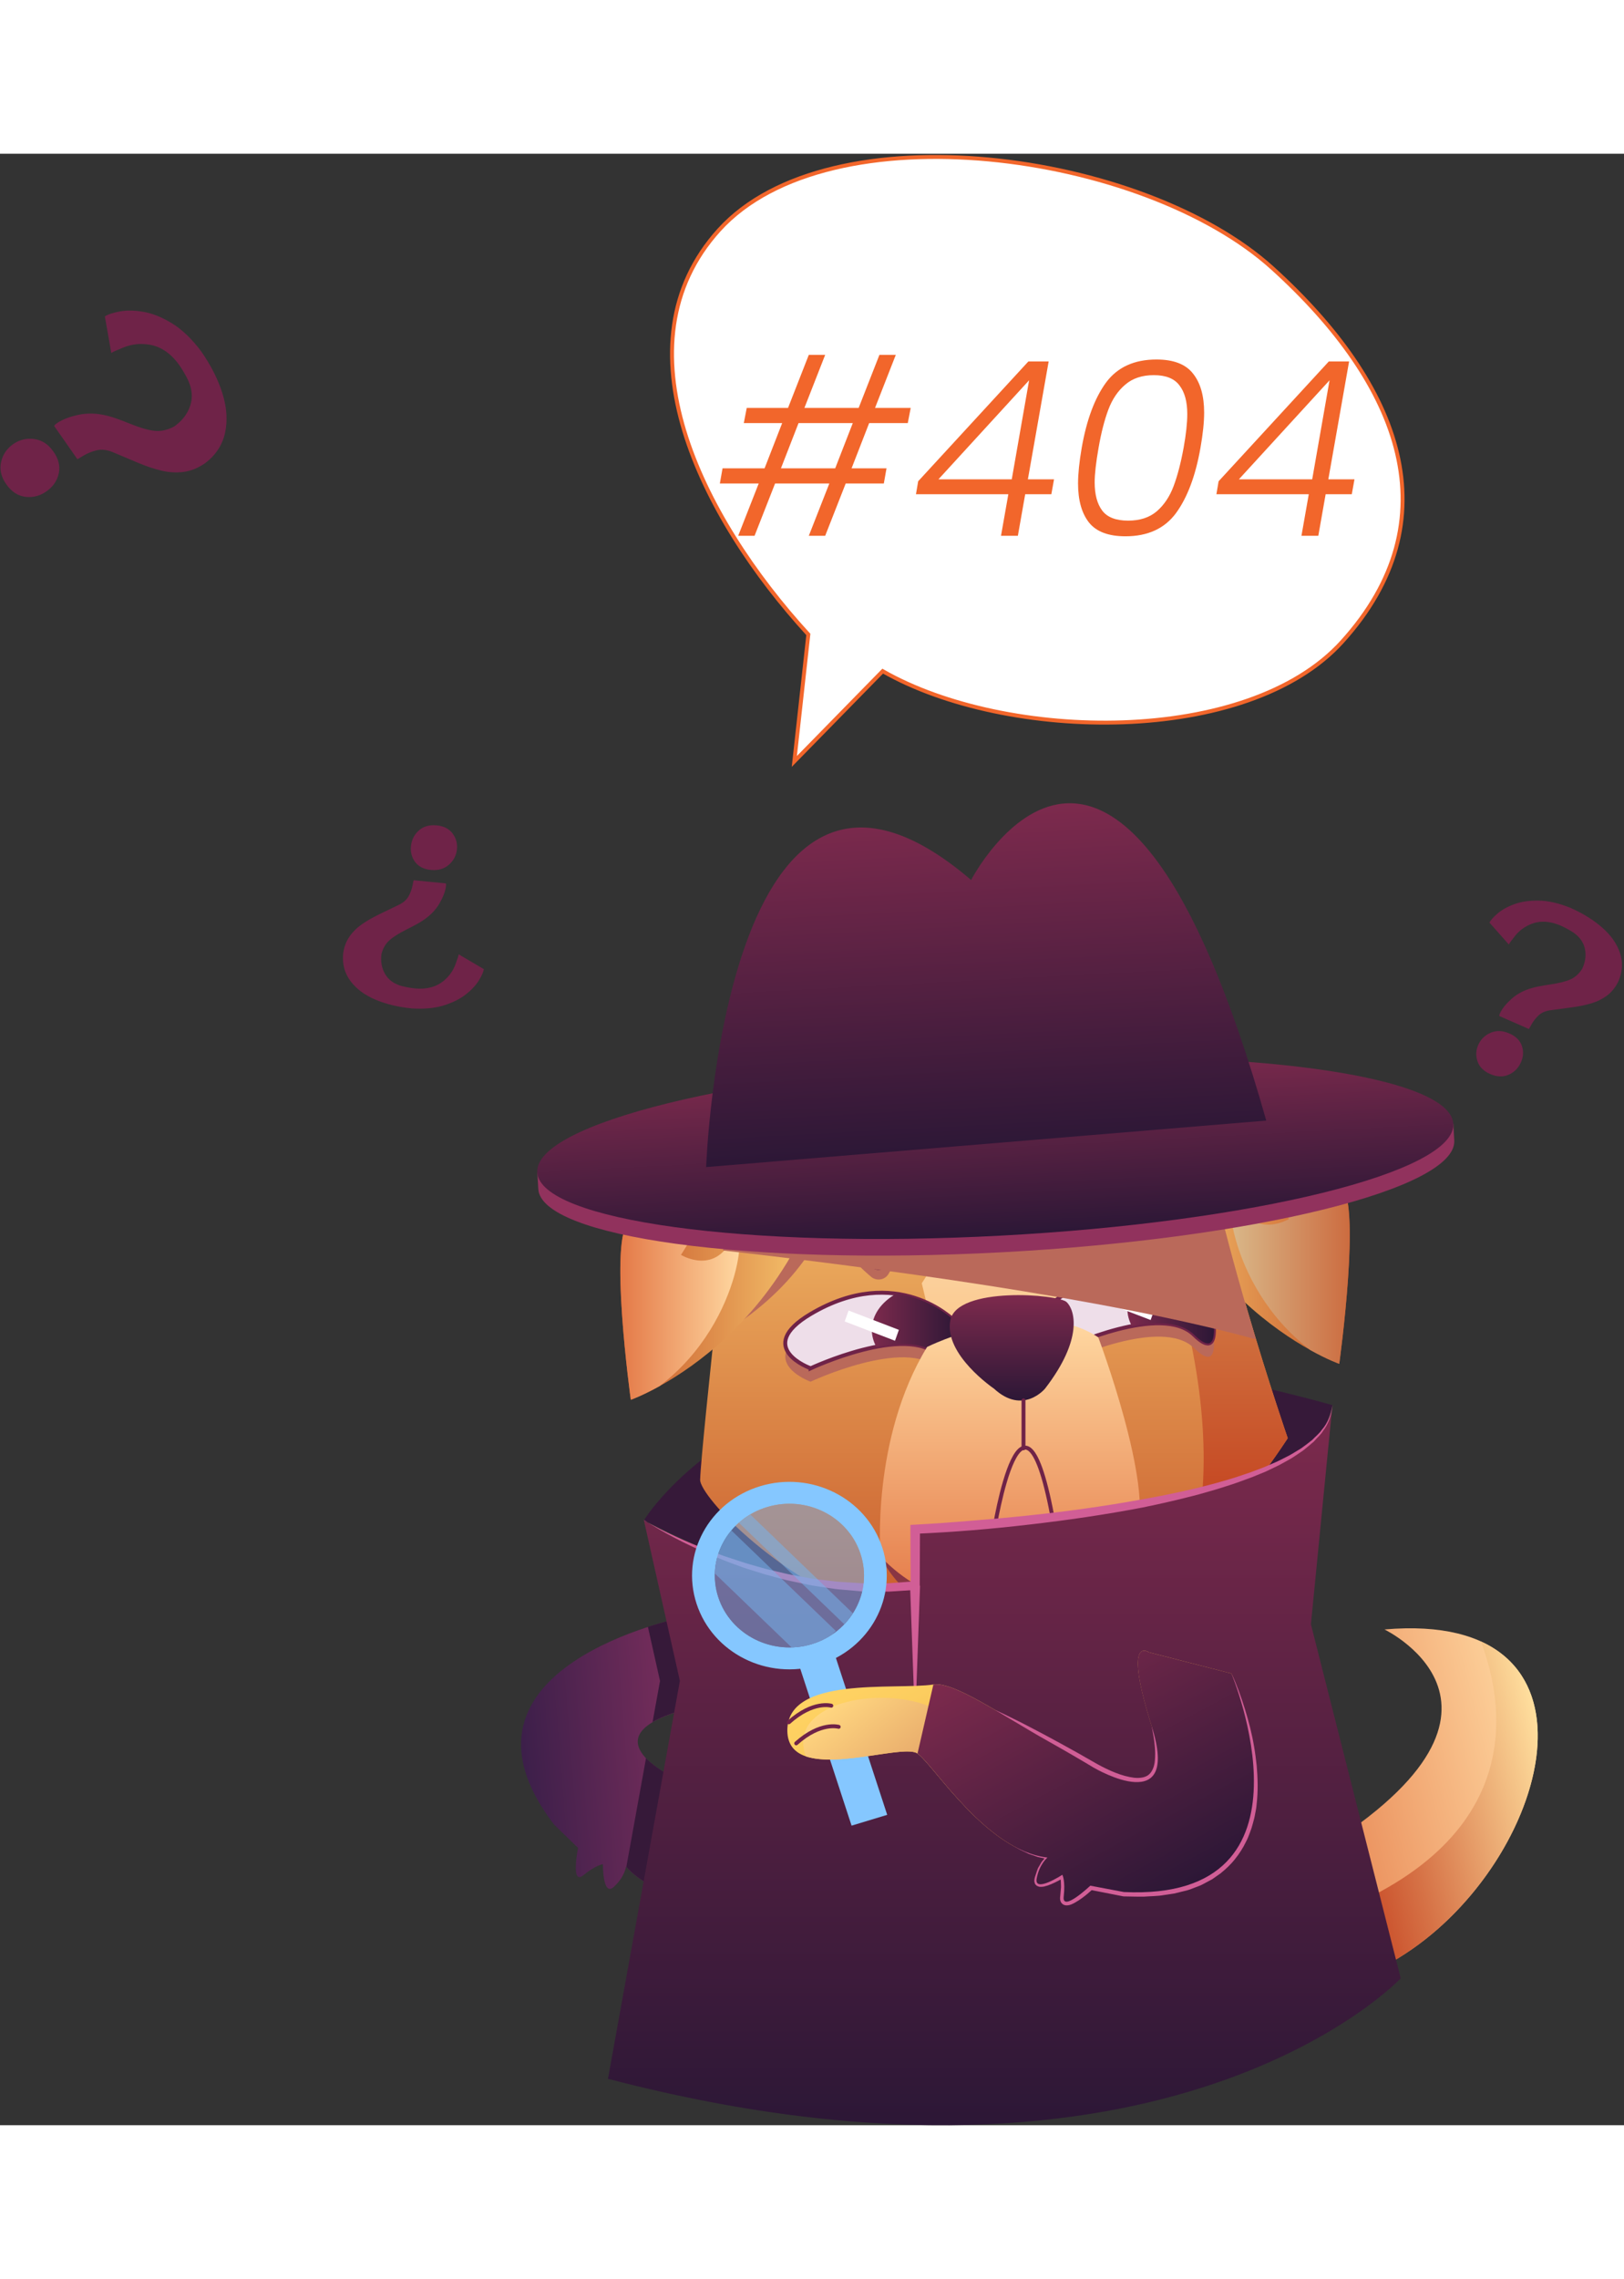 <svg width="338" height="474" viewBox="0 0 638 774" fill="none" xmlns="http://www.w3.org/2000/svg">
            <rect x="0" y="0" width="638" height="774" fill="#333333" stroke="none"/>
            <path d="M282.48 29.95C241.792 74.882 275.012 142.274 317.56 188.73L312.055 238.584L346.769 203.135C395.539 230.999 490.101 232.646 527.234 191.64C570.533 143.825 550.708 90.932 499.917 44.938C449.126 -1.056 325.807 -17.895 282.48 29.95Z" fill="white" stroke="#F2662B" stroke-width="1.54" stroke-miterlimit="10"/>
            <path d="M20.98 116.9C23.061 119.856 23.726 122.777 23.059 125.639C22.377 128.528 20.756 130.824 18.192 132.596C15.627 134.368 12.897 135.053 9.94 134.689C6.984 134.325 4.5 132.668 2.418 129.712C0.43 126.847 -0.251 123.954 0.436 120.995C1.124 118.035 2.717 115.723 5.179 114C7.668 112.293 10.398 111.608 13.409 112.004C16.42 112.4 18.936 114.004 20.925 116.868L20.98 116.9ZM41.135 63.929C42.285 63.111 44.218 62.465 46.923 61.947C49.628 61.43 52.75 61.453 56.3 62.059C59.85 62.666 63.608 64.165 67.559 66.583C71.537 69.018 75.345 72.669 79.011 77.554C82.862 83.061 85.649 88.559 87.382 94.09C89.116 99.621 89.456 104.765 88.415 109.565C87.374 114.364 84.74 118.365 80.548 121.513C77.789 123.426 74.942 124.555 72.063 124.932C69.156 125.292 66.244 125.101 63.339 124.402C60.407 123.686 57.396 122.668 54.264 121.358C51.148 120.02 47.737 118.618 44.082 117.07C41.898 116.213 39.855 115.989 37.964 116.44C36.072 116.892 34.319 117.608 32.763 118.551C31.207 119.494 30.408 119.971 30.358 119.869L21.338 106.974C21.196 106.779 21.551 106.368 22.431 105.756C24.428 104.379 27.172 103.299 30.776 102.51C34.337 101.732 38.219 101.84 42.403 102.933C44.329 103.417 47.226 104.441 51.093 106.005C54.961 107.569 58.133 108.5 60.627 108.773C63.106 109.073 65.685 108.518 68.351 107.135C71.482 104.967 73.615 102.243 74.707 98.975C75.799 95.706 75.494 92.304 73.809 88.742C72.838 86.774 71.758 84.926 70.572 83.196C66.864 77.884 62.302 75.066 56.914 74.76C53.964 74.509 51.02 74.994 48.022 76.253C45.701 77.181 44.321 77.827 43.889 78.119C43.755 78.222 43.679 78.287 43.745 78.363L41.206 63.934L41.135 63.929Z" fill="#6F2348"/>
            <path d="M341.458 105.744L334.546 123.504H348.274L347.218 129.456H332.242L324.178 150H317.746L325.81 129.456H304.498L296.434 150H290.002L298.066 129.456H282.802L283.858 123.504H300.37L307.282 105.744H292.21L293.362 99.792H309.586L317.746 78.96H324.178L316.018 99.792H337.33L345.49 78.96H351.922L343.762 99.792H357.778L356.626 105.744H341.458ZM335.026 105.744H313.714L306.802 123.504H328.114L335.026 105.744ZM359.844 133.68L360.708 128.592L404.004 81.552H411.972L403.812 127.824H414.084L413.028 133.68H402.756L399.876 150H393.252L396.132 133.68H359.844ZM404.292 88.944L368.676 127.824H397.476L404.292 88.944ZM424.959 115.44C426.879 104.496 430.047 95.984 434.463 89.904C438.943 83.824 445.567 80.784 454.335 80.784C460.991 80.784 465.759 82.608 468.639 86.256C471.583 89.904 473.055 95.024 473.055 101.616C473.055 105.392 472.575 110 471.615 115.44C469.695 126.384 466.495 134.928 462.015 141.072C457.535 147.152 450.911 150.192 442.143 150.192C435.487 150.192 430.719 148.4 427.839 144.816C424.959 141.168 423.519 136.048 423.519 129.456C423.519 125.68 423.999 121.008 424.959 115.44ZM464.991 115.44C465.951 110.128 466.431 105.712 466.431 102.192C466.431 97.328 465.407 93.584 463.359 90.96C461.375 88.272 458.015 86.928 453.279 86.928C448.671 86.928 444.927 88.176 442.047 90.672C439.167 93.104 436.959 96.368 435.423 100.464C433.887 104.56 432.607 109.552 431.583 115.44C430.559 121.264 430.047 125.776 430.047 128.976C430.047 133.776 431.039 137.488 433.023 140.112C435.007 142.736 438.399 144.048 443.199 144.048C447.807 144.048 451.551 142.832 454.431 140.4C457.311 137.904 459.519 134.608 461.055 130.512C462.591 126.416 463.903 121.392 464.991 115.44ZM477.875 133.68L478.739 128.592L522.035 81.552H530.003L521.843 127.824H532.115L531.059 133.68H520.787L517.907 150H511.283L514.163 133.68H477.875ZM522.323 88.944L486.707 127.824H515.507L522.323 88.944Z" fill="#F2662B"/>
            <path d="M252.979 536.515C252.979 536.515 314.983 432.988 523.476 491.31C523.476 491.31 483.42 651.838 252.979 536.515Z" fill="#361939"/>
            <path d="M385.761 338.394C385.761 338.394 333.523 383.623 289.119 384.895C289.119 384.895 275.334 508.051 275.055 520.631C274.775 533.186 402.724 661.383 505.902 504.282C505.902 504.282 475.867 417.569 469.356 363.529C469.356 363.529 415.822 347.18 398.833 355.991L397.536 338.394L383.167 355.991L385.786 338.394H385.761Z" fill="url(#paint0_linear_0_1)"/>
            <path d="M469.331 363.529C469.331 363.529 445.806 356.358 424.978 354.082C442.144 385.532 486.6 476.699 468.695 548.483C481.284 537.249 493.746 522.76 505.903 504.282C505.903 504.282 475.867 417.569 469.357 363.529H469.331Z" fill="url(#paint1_linear_0_1)"/>
            <path d="M331.361 367.47C331.361 367.47 344.408 419.821 292.527 457.413C246.342 490.87 331.361 367.47 331.361 367.47Z" fill="#BA695A"/>
            <path d="M291.916 367.47C291.916 367.47 257.1 415.488 247.817 418.841C238.534 422.194 247.817 489.181 247.817 489.181C247.817 489.181 320.909 463.507 331.362 367.47C331.362 367.47 310.482 357.411 291.916 367.47Z" fill="url(#paint2_linear_0_1)"/>
            <path d="M362.109 443.487C362.109 443.487 382.48 413.163 378.233 394.954C373.986 376.721 383.472 405.943 383.472 405.943C383.472 405.943 383.777 397.157 383.472 390.867C383.141 384.577 387.388 417.569 411.88 429.194L423.35 484.8L373.121 489.499L362.134 443.487H362.109Z" fill="url(#paint3_linear_0_1)"/>
            <path d="M364.831 476.87C364.831 476.87 405.827 456.532 430.802 473.175C430.802 473.175 452.419 530.494 445.451 548.972C438.482 567.475 369.434 596.624 345.909 550.759C345.909 550.759 343.035 512.603 364.805 476.846L364.831 476.87Z" fill="#893643"/>
            <path d="M318.467 482.084C318.467 482.084 356.005 464.486 368.721 477.066C381.437 489.646 374.774 463.287 374.774 463.287C374.774 463.287 352.521 440.575 318.467 460.791C296.062 474.08 318.467 482.108 318.467 482.108V482.084Z" fill="#BA695A"/>
            <path d="M318.442 476.846C318.442 476.846 355.98 459.249 368.696 471.829C381.412 484.384 374.749 458.025 374.749 458.025C374.749 458.025 352.496 435.337 318.442 455.529C296.037 468.818 318.442 476.821 318.442 476.821V476.846Z" fill="#EEDEE9" stroke="#6F2348" stroke-width="1.54" stroke-miterlimit="10"/>
            <path d="M352.089 447.55C346.265 450.805 342.501 455.945 342.501 461.745C342.501 464.095 343.137 466.346 344.256 468.402C353.717 466.591 363.381 466.567 368.722 471.829C381.438 484.384 374.774 458.025 374.774 458.025C374.774 458.025 366.407 449.508 352.089 447.55Z" fill="url(#paint4_linear_0_1)"/>
            <path d="M351.606 466.028L331.845 458.441L333.371 454.158L353.132 461.745L351.606 466.028Z" fill="white"/>
            <path d="M418.9 473.958C418.9 473.958 456.437 456.361 469.153 468.941C481.869 481.496 475.206 455.162 475.206 455.162C475.206 455.162 452.979 432.449 418.9 452.665C396.494 465.955 418.9 473.982 418.9 473.982V473.958Z" fill="#BA695A"/>
            <path d="M418.849 468.72C418.849 468.72 456.387 451.123 469.103 463.703C481.819 476.259 475.156 449.9 475.156 449.9C475.156 449.9 452.902 427.187 418.849 447.403C396.443 460.693 418.849 468.72 418.849 468.72Z" fill="#EEDEE9" stroke="#6F2348" stroke-width="1.54" stroke-miterlimit="10"/>
            <path d="M452.495 439.425C446.671 442.68 442.907 447.795 442.907 453.595C442.907 455.945 443.543 458.197 444.662 460.252C454.123 458.441 463.787 458.417 469.128 463.679C481.844 476.234 475.181 449.875 475.181 449.875C475.181 449.875 466.813 441.358 452.495 439.425Z" fill="url(#paint5_linear_0_1)"/>
            <path d="M452.037 457.878L432.251 450.316L433.777 446.033L453.563 453.62L452.037 457.878Z" fill="white"/>
            <path d="M364.22 468.451C364.22 468.451 406.005 447.721 431.463 464.682C431.463 464.682 453.512 523.127 446.417 541.973C439.296 560.818 382.506 589.086 345.934 550.759C345.934 550.759 342.018 504.894 364.22 468.451Z" fill="url(#paint6_linear_0_1)"/>
            <path d="M390.466 484.8C390.466 484.8 370.731 471.437 373.35 458.001C375.97 444.564 415.797 447.697 419.052 450.854C422.307 453.987 425.588 465.318 410.558 484.8C410.558 484.8 401.911 495.373 390.466 484.8Z" fill="url(#paint7_linear_0_1)"/>
            <path d="M287.517 426.111C280.523 440.355 267.527 432.303 267.527 432.303C267.527 432.303 293.646 391.797 273.631 410.202C264.755 418.377 255.192 419.943 247.283 419.184C238.916 424.96 247.817 489.206 247.817 489.206C247.817 489.206 252.293 487.639 259.134 483.821C293.442 457.585 293.544 413.824 287.517 426.111Z" fill="url(#paint8_linear_0_1)"/>
            <path d="M442.602 353.348C442.602 353.348 429.555 405.699 481.437 443.292C527.621 476.748 442.602 353.348 442.602 353.348Z" fill="#BA695A"/>
            <path d="M482.047 353.348C482.047 353.348 516.863 401.367 526.146 404.72C535.429 408.073 526.146 475.059 526.146 475.059C526.146 475.059 453.054 449.386 442.602 353.348C442.602 353.348 463.481 343.289 482.047 353.348Z" fill="url(#paint9_linear_0_1)"/>
            <path d="M486.422 411.989C493.415 426.233 506.411 418.181 506.411 418.181C506.411 418.181 480.292 377.651 500.307 396.08C509.183 404.255 518.771 405.821 526.655 405.063C535.022 410.839 526.121 475.084 526.121 475.084C526.121 475.084 521.645 473.518 514.804 469.7C480.496 443.463 480.394 399.703 486.422 411.989Z" fill="url(#paint10_linear_0_1)"/>
            <path d="M402.088 489.426V508.247" stroke="#6F2348" stroke-width="1.54" stroke-linecap="round" stroke-linejoin="round"/>
            <path d="M390.465 540.92C390.465 540.92 402.062 466.787 414.473 540.92" stroke="#6F2348" stroke-width="1.54" stroke-linecap="round" stroke-linejoin="round"/>
            <path d="M449.316 411.426C448.985 412.919 448.527 414.265 447.993 415.562C447.459 416.859 446.899 418.107 446.264 419.282C444.992 421.656 443.517 423.834 441.915 425.89C438.685 429.953 434.921 433.526 430.597 436.586L429.3 437.516C427.291 438.911 424.494 438.495 423.044 436.586C422.866 436.365 422.713 436.096 422.612 435.851C421.569 433.698 420.679 431.446 419.992 429.047C419.356 426.624 418.797 424.153 418.771 421.338C421.442 422.439 423.629 423.859 425.714 425.352C427.749 426.869 429.58 428.509 431.259 430.247L423.248 429.512C426.401 425.352 430.114 421.73 434.336 418.597C436.472 417.055 438.736 415.635 441.177 414.412C442.398 413.775 443.695 413.237 445.043 412.723C446.391 412.209 447.79 411.768 449.341 411.45L449.316 411.426Z" fill="#BA695A"/>
            <path d="M324.876 413.115C326.377 413.58 327.725 414.143 329.022 414.779C330.294 415.415 331.565 416.076 332.71 416.81C335.024 418.254 337.135 419.894 339.093 421.632C342.984 425.132 346.316 429.096 349.012 433.526H340.975C342.832 431.935 344.815 430.467 347.002 429.145C349.215 427.848 351.529 426.649 354.301 425.792C353.971 428.582 353.182 431.005 352.292 433.331C351.377 435.656 350.258 437.809 349.012 439.865C347.765 441.921 345.019 442.606 342.882 441.383C342.628 441.236 342.399 441.089 342.196 440.893L340.975 439.841C336.982 436.414 333.6 432.498 330.802 428.142C329.403 425.939 328.183 423.639 327.14 421.167C326.606 419.943 326.199 418.621 325.792 417.3C325.411 415.954 325.08 414.559 324.902 413.066L324.876 413.115Z" fill="#BA695A"/>
            <path d="M449.494 407.657C449.163 409.15 448.705 410.496 448.171 411.793C447.637 413.09 447.078 414.338 446.442 415.513C445.17 417.887 443.695 420.065 442.093 422.121C438.863 426.184 435.099 429.757 430.776 432.817L429.479 433.722C427.469 435.117 424.672 434.701 423.222 432.792C423.044 432.572 422.892 432.303 422.79 432.058C421.747 429.904 420.857 427.652 420.17 425.254C419.535 422.831 418.975 420.359 418.95 417.545C421.62 418.646 423.807 420.065 425.893 421.558C427.927 423.076 429.758 424.716 431.462 426.453L423.451 425.719C426.605 421.558 430.318 417.936 434.54 414.803C436.676 413.262 438.939 411.842 441.381 410.594C442.602 409.957 443.899 409.419 445.247 408.905C446.594 408.391 447.993 407.951 449.545 407.632L449.494 407.657Z" fill="#6F2348"/>
            <path d="M325.08 409.346C326.58 409.811 327.928 410.374 329.225 411.01C330.497 411.646 331.768 412.307 332.913 413.041C335.227 414.51 337.338 416.125 339.296 417.863C343.187 421.363 346.493 425.327 349.215 429.757H341.153C343.009 428.166 344.993 426.698 347.18 425.376C349.393 424.079 351.707 422.88 354.479 422.023C354.149 424.813 353.36 427.212 352.47 429.561C351.554 431.887 350.435 434.04 349.189 436.096C347.943 438.152 345.196 438.837 343.06 437.614C342.806 437.467 342.577 437.32 342.373 437.124L341.153 436.072C337.16 432.645 333.777 428.729 330.98 424.373C329.581 422.195 328.36 419.87 327.318 417.398C326.784 416.174 326.377 414.852 325.97 413.531C325.563 412.209 325.258 410.79 325.08 409.297V409.346Z" fill="#6F2348"/>
            <g style="mix-blend-mode:multiply">
            <path d="M383.141 355.991L384.082 349.579L369.84 350.68C350.97 364.19 318.34 384.063 289.093 384.896C289.093 384.896 286.804 405.43 284.058 430.589C342.45 437.173 434.285 449.239 493.39 465.465C484.336 435.558 472.993 394.269 469.305 363.529C469.305 363.529 415.771 347.18 398.782 355.991L398.223 348.478L388.635 349.212L383.116 355.991H383.141Z" fill="#BA695A"/>
            </g>
            <path d="M567.652 381.004C550.79 365.977 477.113 357.851 389.423 362.501C301.733 367.127 229.429 383.011 214.374 399.727L211.093 399.898L211.474 406.433C212.568 425.425 294.002 436.561 393.365 431.299C492.728 426.037 572.407 406.359 571.314 387.367L570.958 380.833L567.677 381.004H567.652Z" fill="#91325D"/>
            <path d="M570.932 380.833C572.026 399.825 492.347 419.502 392.958 424.765C293.595 430.027 212.161 418.891 211.067 399.898C209.974 380.906 289.653 361.229 389.041 355.967C488.43 350.705 569.864 361.841 570.932 380.833Z" fill="url(#paint11_linear_0_1)"/>
            <path d="M381.513 285.138C284.235 201.827 277.419 397.842 277.419 397.842L497.458 379.585C439.143 173.632 381.513 285.138 381.513 285.138Z" fill="url(#paint12_linear_0_1)"/>
            <path d="M309.541 690.802C301.962 688.109 261.652 690.288 245.935 672.47C245.935 672.47 245.477 676.484 241.103 680.473C236.728 684.438 236.855 671.54 236.855 671.54C236.855 671.54 234.211 671.76 229.15 675.872C224.089 679.984 227.09 665.128 227.09 665.128L217.629 655.925C170.223 594.03 268.519 574.597 268.519 574.597L293.747 596.012C293.747 596.012 305.878 600.246 267.781 611.211C230.472 621.93 265.136 637.814 266.586 638.475C271.901 640.8 278.488 643.762 285.38 647.041C304.378 656.072 326.148 663.708 329.556 670.855" fill="url(#paint13_linear_0_1)"/>
            <path d="M259.288 599.585L256.363 615.738C259.033 614.148 262.721 612.606 267.756 611.162C305.854 600.222 293.723 595.963 293.723 595.963L268.494 574.548C268.494 574.548 262.645 575.723 254.532 578.341L259.288 599.585Z" fill="#361939"/>
            <path d="M309.541 690.802L329.531 670.781C326.123 663.635 304.353 655.974 285.355 646.968C278.463 643.688 271.876 640.751 266.561 638.402C265.9 638.108 258.27 634.608 253.794 629.885L246.062 672.593C261.856 690.263 301.988 688.134 309.541 690.802Z" fill="#361939"/>
            <path d="M543.898 579.369C543.898 579.369 612.514 612.263 509.718 671.344C509.718 671.344 499.112 743.299 554.631 704.948C610.149 666.572 634.335 571.489 543.898 579.369Z" fill="url(#paint14_linear_0_1)"/>
            <path d="M554.631 704.948C600.256 673.425 624.722 603.599 581.767 584.068C591.94 610.892 600.307 667.159 509.794 695.819C512.464 712.266 522.383 727.244 554.631 704.948Z" fill="url(#paint15_linear_0_1)"/>
            <path d="M238.839 755.806L267.094 599.561L252.954 536.49C252.954 536.49 302.852 568.331 359.464 562.164V540.015C359.464 540.015 520.704 533.26 523.451 491.286L515.007 577.338L550.281 716.328C550.281 716.328 459.183 813.272 238.839 755.781V755.806Z" fill="url(#paint16_linear_0_1)"/>
            <path d="M252.979 536.515C256.972 538.815 261.118 540.847 265.314 542.805C269.485 544.763 273.758 546.525 278.056 548.213L284.566 550.587L291.153 552.741C293.315 553.5 295.578 554.063 297.791 554.724C300.004 555.384 302.242 555.972 304.48 556.461C306.743 556.951 308.956 557.587 311.219 557.979L318.035 559.227C320.298 559.643 322.613 559.839 324.902 560.133C327.19 560.426 329.479 560.72 331.768 560.793L338.66 561.234H345.553H349.011L352.445 560.989L359.311 560.475L357.76 562.164L357.658 540.015V538.326L359.438 538.228C366.839 537.836 374.291 537.298 381.717 536.662C389.143 536.074 396.569 535.413 403.97 534.63C418.772 533.064 433.548 531.057 448.171 528.389C455.496 527.092 462.769 525.624 469.992 523.91C473.578 522.98 477.189 522.124 480.724 521.047C484.31 520.068 487.795 518.869 491.279 517.669L496.467 515.711L501.553 513.533C503.206 512.75 504.834 511.893 506.487 511.061C508.089 510.18 509.615 509.177 511.192 508.247C512.667 507.194 514.117 506.093 515.541 504.943C516.762 503.621 518.262 502.52 519.254 501.027C521.67 498.286 522.916 494.835 523.527 491.286C523.145 494.835 522.102 498.457 519.788 501.394C518.847 502.985 517.372 504.159 516.177 505.579C514.778 506.803 513.354 508.002 511.879 509.152C510.327 510.18 508.801 511.282 507.225 512.236C505.597 513.142 503.969 514.096 502.316 514.953L497.255 517.376L492.067 519.505C488.557 520.827 485.048 522.124 481.462 523.225C477.901 524.4 474.29 525.379 470.704 526.407C463.456 528.316 456.157 530.004 448.832 531.497C434.133 534.312 419.306 536.466 404.428 538.179C389.55 539.917 374.647 541.165 359.642 541.801L361.422 540.015L361.32 562.164V563.73L359.769 563.828L352.699 564.293L349.164 564.513H345.629L338.559 564.416L331.539 563.804C329.2 563.657 326.86 563.314 324.546 562.947C322.231 562.555 319.891 562.311 317.603 561.821L310.736 560.377C308.447 559.912 306.209 559.227 303.946 558.664C301.682 558.101 299.444 557.44 297.206 556.706C294.993 555.996 292.73 555.384 290.568 554.528C286.168 553.01 281.87 551.224 277.598 549.413C273.351 547.528 269.154 545.57 265.06 543.416C260.94 541.287 256.947 538.962 253.081 536.466L252.979 536.515Z" fill="#D15E96"/>
            <path d="M361.448 562.188L359.49 616.791L357.531 562.188H361.448Z" fill="#D15E96"/>
            <path d="M326.138 583.679L312.142 587.921L334.547 656.39L348.544 652.148L326.138 583.679Z" fill="#85C7FF"/>
            <path d="M298.63 523.127C278.488 529.246 267.298 549.902 273.656 569.286C280.014 588.67 301.479 599.439 321.621 593.32C341.763 587.201 352.954 566.545 346.596 547.161C340.237 527.777 318.773 517.009 298.63 523.127ZM318.925 585.121C303.488 589.796 287.033 581.548 282.176 566.692C277.318 551.836 285.889 536.001 301.326 531.326C316.764 526.652 333.218 534.875 338.076 549.755C342.933 564.611 334.363 580.446 318.925 585.121Z" fill="#85C7FF"/>
            <path opacity="0.5" d="M338.076 549.755C342.933 564.611 334.363 580.446 318.925 585.121C303.488 589.796 287.033 581.548 282.176 566.692C277.318 551.836 285.889 536.001 301.326 531.326C316.764 526.652 333.218 534.875 338.076 549.755Z" fill="#77B6F1"/>
            <path opacity="0.5" d="M287.339 540.504C283.346 545.252 281.032 551.199 280.854 557.416L310.966 586.394C313.611 586.32 316.281 585.929 318.926 585.121C321.851 584.24 324.546 582.943 326.937 581.328L328.361 579.957L287.339 540.504Z" fill="#77B6F1"/>
            <path opacity="0.5" d="M290.289 537.494L331.667 577.314C332.938 575.992 334.057 574.548 335.049 573.006L294.765 534.239C293.162 535.193 291.662 536.295 290.289 537.494Z" fill="#77B6F1"/>
            <path d="M483.802 596.673L451.3 588.303C451.3 588.303 440.924 580.911 452.521 617.525C463.863 653.356 430.954 634.364 429.581 633.556C424.622 630.57 418.416 626.948 411.778 623.228C393.467 612.973 374.8 599.781 366.713 600.98C351.682 603.232 309.007 597.383 309.312 619.214C309.617 641.045 353.92 623.497 360.456 628.074C366.967 632.675 387.414 666.18 411.499 668.921C411.499 668.921 408.269 671.516 407.251 677.218C406.26 682.921 417.348 675.676 417.348 675.676C417.348 675.676 418.62 677.928 417.882 684.242C417.145 690.557 428.335 679.959 428.335 679.959L441.534 682.456C521.34 686.225 483.777 596.673 483.777 596.673H483.802Z" fill="url(#paint17_linear_0_1)"/>
            <path d="M370.832 613.927C365.746 605.606 335.914 602.351 321.723 612.728C314.703 617.843 314.729 624.133 316.56 629.175C329.48 633.629 355.573 624.647 360.456 628.073C366.967 632.675 387.414 666.18 411.498 668.921C411.498 668.921 408.268 671.516 407.251 677.218C406.259 682.921 417.348 675.676 417.348 675.676C417.348 675.676 418.619 677.928 417.882 684.242C417.144 690.557 428.334 679.959 428.334 679.959L441.534 682.456C441.534 682.456 389.474 644.496 370.832 613.927Z" fill="url(#paint18_linear_0_1)"/>
            <path d="M326.58 609.302C326.58 609.302 319.51 607.172 309.897 615.812" stroke="#6F2348" stroke-width="1.54" stroke-linecap="round" stroke-linejoin="round"/>
            <path d="M329.479 617.598C329.479 617.598 322.409 615.469 312.796 624.084" stroke="#6F2348" stroke-width="1.54" stroke-linecap="round" stroke-linejoin="round"/>
            <path d="M397.435 664.002L400.842 665.568L404.327 666.866C405.522 667.208 406.717 667.502 407.913 667.82L411.575 668.358L412.821 668.53L411.88 669.386C411.295 669.925 410.812 670.732 410.303 671.393L409.159 673.718C408.904 674.55 408.726 675.383 408.498 676.215L408.218 677.341C408.192 677.781 408.218 678.344 408.294 678.271C408.294 678.344 408.37 678.344 408.574 678.393C408.879 678.393 409.21 678.393 409.617 678.271C410.405 678.075 411.219 677.757 412.007 677.365C413.609 676.606 415.186 675.652 416.661 674.673L417.831 673.89L418.442 675.089C418.772 675.75 418.848 676.215 419.001 676.729C419.154 677.243 419.23 677.757 419.255 678.246C419.357 679.225 419.51 680.253 419.408 681.208L419.306 684.12V684.756C419.306 684.952 419.306 685.001 419.306 685.05C419.484 685.197 419.001 684.707 418.95 684.805C418.976 684.805 419.332 684.732 419.662 684.561C419.993 684.414 420.374 684.218 420.73 683.973C421.468 683.508 422.205 682.97 422.918 682.407C424.342 681.257 425.791 680.033 427.114 678.785L427.75 678.197L428.64 678.344L441.865 680.743H441.61C444.153 680.694 446.671 680.791 449.214 680.694C451.707 680.424 454.275 680.473 456.717 679.984L460.43 679.396L464.041 678.466C465.262 678.197 466.407 677.781 467.551 677.341C468.67 676.876 469.916 676.582 470.959 675.97L474.189 674.306L477.19 672.274C479.072 670.757 480.852 669.166 482.353 667.306C483.853 665.47 485.201 663.464 486.269 661.334C486.879 660.306 487.312 659.181 487.744 658.055C488.227 656.953 488.609 655.803 488.914 654.653C489.652 652.352 490.058 649.978 490.465 647.58C490.872 645.181 491.05 642.758 491.177 640.335C491.279 637.888 491.254 635.44 491.152 632.993C490.999 630.545 490.796 628.098 490.491 625.651C489.27 615.861 487.007 606.144 483.828 596.697C485.938 601.25 487.642 605.973 489.117 610.746C490.593 615.543 491.864 620.413 492.678 625.357C493.11 627.829 493.416 630.325 493.695 632.822C493.924 635.342 494.051 637.839 494.077 640.384C494.077 642.905 493.975 645.45 493.67 647.996C493.594 649.268 493.339 650.517 493.085 651.789C492.881 653.062 492.551 654.31 492.195 655.534C491.89 656.782 491.483 658.006 490.999 659.229C490.542 660.453 490.084 661.652 489.448 662.803C488.329 665.152 486.879 667.404 485.226 669.46C483.599 671.565 481.615 673.4 479.555 675.089L476.249 677.414L472.688 679.323C471.518 680.008 470.196 680.351 468.975 680.865C467.729 681.379 466.457 681.819 465.16 682.089L461.269 683.043L457.327 683.631C454.708 684.12 452.037 684.047 449.418 684.267C446.773 684.316 444.153 684.193 441.508 684.169H441.407L441.254 684.144L428.055 681.55L429.555 681.11C428.08 682.456 426.631 683.704 425.003 684.879C424.189 685.466 423.35 686.029 422.434 686.543C421.977 686.812 421.493 687.057 420.959 687.277C420.4 687.497 419.815 687.718 418.874 687.693C418.391 687.669 417.755 687.497 417.272 687.032C416.788 686.592 416.636 686.078 416.534 685.711C416.432 685.319 416.458 684.879 416.458 684.609L416.534 683.851L416.763 681.183C416.89 680.278 416.763 679.421 416.763 678.564C416.763 678.124 416.712 677.683 416.61 677.316C416.534 676.925 416.432 676.459 416.356 676.264L418.136 676.68C416.483 677.683 414.83 678.589 413.024 679.347C412.134 679.739 411.193 680.057 410.151 680.302C409.642 680.4 409.032 680.449 408.396 680.4C408.04 680.302 407.658 680.204 407.328 680.008C407.022 679.715 406.616 679.445 406.539 679.029C406.209 678.099 406.387 677.757 406.412 677.292C406.539 676.582 406.692 676.313 406.844 675.799C407.15 674.893 407.404 673.988 407.76 673.107L409.21 670.635C409.845 669.9 410.38 669.117 411.193 668.481L411.524 669.509L407.785 668.701C406.59 668.285 405.369 667.893 404.2 667.477L400.792 665.862L397.562 663.978L397.435 664.002Z" fill="#D15E96"/>
            <path d="M452.521 617.525C452.521 617.525 453.105 618.798 453.919 621.074C454.631 623.399 455.903 626.703 455.954 631.059C455.954 633.189 455.649 635.832 453.69 638.108C452.699 639.209 451.325 640.017 449.85 640.458C448.375 640.898 446.875 640.972 445.4 640.898C439.499 640.507 434.082 638.108 428.919 635.367C424.037 632.479 419.179 629.64 414.677 626.85C410.151 624.084 406.031 621.392 402.495 619.042C398.96 616.717 396.087 614.637 394.052 613.242C392.043 611.822 390.898 610.966 390.898 610.966C390.898 610.966 392.195 611.529 394.434 612.606C396.646 613.731 399.876 615.2 403.64 617.182C411.168 621.074 421.163 626.483 430.878 632.112C435.583 634.731 440.822 637.031 445.603 637.594C447.994 637.814 450.181 637.472 451.529 636.175C452.877 634.877 453.512 632.846 453.69 630.913C454.046 627.021 453.538 623.57 453.156 621.221C452.724 618.847 452.495 617.501 452.495 617.501L452.521 617.525Z" fill="#D15E96"/>
            <path d="M360.456 628.074C366.967 632.675 387.414 666.18 411.498 668.921C411.498 668.921 408.269 671.516 407.251 677.218C406.259 682.921 417.348 675.676 417.348 675.676C417.348 675.676 418.619 677.928 417.882 684.242C417.144 690.557 428.334 679.959 428.334 679.959L441.534 682.456C521.34 686.225 483.777 596.673 483.777 596.673L451.274 588.303C451.274 588.303 440.898 580.911 452.495 617.525C463.838 653.356 430.929 634.363 429.555 633.556C424.596 630.57 418.39 626.948 411.753 623.228C393.442 612.973 374.774 599.781 366.687 600.98" fill="url(#paint19_linear_0_1)"/>
            <path d="M592.906 345.345C595.551 346.495 597.204 348.184 597.916 350.362C598.628 352.565 598.45 354.743 597.408 356.945C596.365 359.148 594.763 360.69 592.576 361.62C590.388 362.55 587.998 362.428 585.353 361.277C582.81 360.152 581.157 358.487 580.419 356.236C579.682 353.984 579.834 351.806 580.826 349.677C581.843 347.547 583.445 346.005 585.683 345.075C587.922 344.145 590.312 344.219 592.855 345.345H592.906ZM585.124 301.927C585.582 300.923 586.65 299.724 588.303 298.305C589.956 296.885 592.118 295.661 594.814 294.658C597.509 293.655 600.714 293.165 604.427 293.214C608.165 293.263 612.286 294.193 616.812 296.004C621.721 298.158 625.892 300.728 629.35 303.738C632.809 306.748 635.149 310.052 636.395 313.675C637.641 317.297 637.463 321.017 635.861 324.786C634.742 327.16 633.242 329.045 631.41 330.44C629.554 331.835 627.469 332.863 625.18 333.548C622.865 334.233 620.373 334.747 617.677 335.114C614.981 335.457 612.057 335.873 608.903 336.289C607.047 336.583 605.546 337.244 604.427 338.296C603.308 339.348 602.392 340.523 601.706 341.771C601.019 343.02 600.663 343.656 600.587 343.607L589.091 338.565C588.913 338.492 588.99 338.076 589.346 337.317C590.16 335.604 591.609 333.793 593.771 331.835C595.907 329.901 598.628 328.433 601.96 327.503C603.486 327.062 605.902 326.597 609.208 326.108C612.514 325.618 615.083 324.982 616.914 324.174C618.745 323.391 620.297 321.996 621.568 320.014C622.84 317.321 623.196 314.654 622.611 312.035C622.026 309.416 620.424 307.262 617.804 305.549C616.329 304.619 614.829 303.811 613.303 303.126C608.572 301.046 604.274 300.972 600.434 302.906C598.298 303.909 596.467 305.402 594.915 307.434C593.695 308.976 593.008 309.955 592.83 310.322C592.779 310.444 592.754 310.517 592.83 310.542L585.175 301.902L585.124 301.927Z" fill="#6F2348"/>
            <path d="M169.329 281.189C166.46 280.918 164.369 279.826 163.022 277.976C161.668 276.103 161.167 273.976 161.482 271.557C161.796 269.138 162.846 267.173 164.64 265.609C166.434 264.044 168.745 263.417 171.614 263.688C174.379 263.968 176.463 265.036 177.856 266.948C179.25 268.86 179.774 270.979 179.485 273.312C179.172 275.654 178.123 277.618 176.28 279.199C174.438 280.779 172.142 281.453 169.377 281.174L169.329 281.189ZM190.076 320.059C189.949 321.155 189.302 322.628 188.166 324.492C187.03 326.356 185.351 328.192 183.096 329.985C180.84 331.778 177.943 333.24 174.397 334.349C170.827 335.465 166.623 335.862 161.761 335.548C156.431 335.026 151.675 333.88 147.46 332.093C143.245 330.306 140.005 327.891 137.706 324.834C135.408 321.777 134.433 318.184 134.799 314.101C135.133 311.496 135.981 309.237 137.293 307.34C138.63 305.436 140.297 303.81 142.263 302.446C144.253 301.075 146.466 299.811 148.917 298.623C151.375 297.459 154.028 296.153 156.9 294.777C158.575 293.92 159.799 292.825 160.539 291.476C161.28 290.127 161.79 288.725 162.059 287.325C162.328 285.924 162.471 285.208 162.559 285.231L175.041 286.45C175.232 286.464 175.288 286.884 175.182 287.716C174.935 289.599 174.113 291.772 172.659 294.306C171.222 296.809 169.086 299.052 166.203 300.973C164.887 301.867 162.733 303.06 159.739 304.554C156.745 306.048 154.498 307.452 153.005 308.79C151.504 310.104 150.458 311.913 149.858 314.194C149.476 317.15 149.958 319.798 151.319 322.106C152.68 324.415 154.866 325.965 157.884 326.779C159.572 327.205 161.248 327.506 162.909 327.683C168.047 328.19 172.157 326.923 175.215 323.89C176.938 322.271 178.221 320.282 179.072 317.867C179.759 316.021 180.111 314.877 180.167 314.472C180.178 314.34 180.18 314.262 180.099 314.263L190.035 320.098L190.076 320.059Z" fill="#6F2348"/>
            <defs>
            <linearGradient id="paint0_linear_0_1" x1="390.466" y1="581.792" x2="390.466" y2="338.394" gradientUnits="userSpaceOnUse">
            <stop stop-color="#C7572A"/>
            <stop offset="1" stop-color="#FFDA7A"/>
            </linearGradient>
            <linearGradient id="paint1_linear_0_1" x1="465.44" y1="548.483" x2="465.44" y2="354.082" gradientUnits="userSpaceOnUse">
            <stop stop-color="#C23B1A"/>
            <stop offset="1" stop-color="#E0AF69"/>
            </linearGradient>
            <linearGradient id="paint2_linear_0_1" x1="243.697" y1="426.11" x2="331.362" y2="426.11" gradientUnits="userSpaceOnUse">
            <stop stop-color="#C7572A"/>
            <stop offset="1" stop-color="#FFDA7A"/>
            </linearGradient>
            <linearGradient id="paint3_linear_0_1" x1="392.729" y1="489.499" x2="392.729" y2="388.958" gradientUnits="userSpaceOnUse">
            <stop stop-color="#F8BF7E"/>
            <stop offset="1" stop-color="#FFE2BA"/>
            </linearGradient>
            <linearGradient id="paint4_linear_0_1" x1="342.501" y1="461.378" x2="376.504" y2="461.378" gradientUnits="userSpaceOnUse">
            <stop stop-color="#7D2A4D"/>
            <stop offset="1" stop-color="#2C1736"/>
            </linearGradient>
            <linearGradient id="paint5_linear_0_1" x1="442.907" y1="453.253" x2="476.91" y2="453.253" gradientUnits="userSpaceOnUse">
            <stop stop-color="#7D2A4D"/>
            <stop offset="1" stop-color="#2C1736"/>
            </linearGradient>
            <linearGradient id="paint6_linear_0_1" x1="396.722" y1="569.824" x2="396.722" y2="458.025" gradientUnits="userSpaceOnUse">
            <stop stop-color="#E47947"/>
            <stop offset="1" stop-color="#FFD8A1"/>
            </linearGradient>
            <linearGradient id="paint7_linear_0_1" x1="397.46" y1="489.499" x2="397.46" y2="448.137" gradientUnits="userSpaceOnUse">
            <stop stop-color="#2C1736"/>
            <stop offset="1" stop-color="#7D2A4D"/>
            </linearGradient>
            <linearGradient id="paint8_linear_0_1" x1="243.697" y1="447.281" x2="290.543" y2="447.281" gradientUnits="userSpaceOnUse">
            <stop stop-color="#E47947"/>
            <stop offset="1" stop-color="#FFD8A1"/>
            </linearGradient>
            <linearGradient id="paint9_linear_0_1" x1="530.266" y1="411.964" x2="442.602" y2="411.964" gradientUnits="userSpaceOnUse">
            <stop stop-color="#C7572A"/>
            <stop offset="1" stop-color="#FFDA7A"/>
            </linearGradient>
            <linearGradient id="paint10_linear_0_1" x1="530.241" y1="433.159" x2="483.421" y2="433.159" gradientUnits="userSpaceOnUse">
            <stop stop-color="#CC6C40"/>
            <stop offset="1" stop-color="#D9B889"/>
            </linearGradient>
            <linearGradient id="paint11_linear_0_1" x1="392.993" y1="424.751" x2="389.349" y2="355.944" gradientUnits="userSpaceOnUse">
            <stop stop-color="#2C1736"/>
            <stop offset="1" stop-color="#7D2A4D"/>
            </linearGradient>
            <linearGradient id="paint12_linear_0_1" x1="387.63" y1="391.994" x2="380.484" y2="257.069" gradientUnits="userSpaceOnUse">
            <stop stop-color="#2C1736"/>
            <stop offset="1" stop-color="#7D2A4D"/>
            </linearGradient>
            <linearGradient id="paint13_linear_0_1" x1="326.209" y1="629.878" x2="205.805" y2="639.637" gradientUnits="userSpaceOnUse">
            <stop stop-color="#B03B6C"/>
            <stop offset="1" stop-color="#3C1F4A"/>
            </linearGradient>
            <linearGradient id="paint14_linear_0_1" x1="499.657" y1="656.53" x2="607.833" y2="629.19" gradientUnits="userSpaceOnUse">
            <stop stop-color="#E47947"/>
            <stop offset="1" stop-color="#FFD8A1"/>
            </linearGradient>
            <linearGradient id="paint15_linear_0_1" x1="501.305" y1="662.945" x2="609.431" y2="635.618" gradientUnits="userSpaceOnUse">
            <stop stop-color="#BA2509"/>
            <stop offset="0.15" stop-color="#C23A1A"/>
            <stop offset="0.46" stop-color="#D67246"/>
            <stop offset="0.9" stop-color="#F7CA8D"/>
            <stop offset="1" stop-color="#FFDF9E"/>
            </linearGradient>
            <linearGradient id="paint16_linear_0_1" x1="394.56" y1="774.039" x2="394.56" y2="491.31" gradientUnits="userSpaceOnUse">
            <stop stop-color="#2C1736"/>
            <stop offset="1" stop-color="#7D2A4D"/>
            </linearGradient>
            <linearGradient id="paint17_linear_0_1" x1="376.517" y1="574.985" x2="440.575" y2="694.479" gradientUnits="userSpaceOnUse">
            <stop stop-color="#FFD363"/>
            <stop offset="0.14" stop-color="#FCCD5F"/>
            <stop offset="0.31" stop-color="#F5BC56"/>
            <stop offset="0.51" stop-color="#E9A146"/>
            <stop offset="0.73" stop-color="#D87C30"/>
            <stop offset="0.95" stop-color="#C34C15"/>
            <stop offset="1" stop-color="#BF420F"/>
            </linearGradient>
            <linearGradient id="paint18_linear_0_1" x1="333.604" y1="603.144" x2="414.579" y2="704.063" gradientUnits="userSpaceOnUse">
            <stop stop-color="#FFD680"/>
            <stop offset="0.37" stop-color="#E2A066"/>
            <stop offset="0.79" stop-color="#C5694B"/>
            <stop offset="1" stop-color="#BA5441"/>
            </linearGradient>
            <linearGradient id="paint19_linear_0_1" x1="403.926" y1="580.995" x2="459.362" y2="684.407" gradientUnits="userSpaceOnUse">
            <stop stop-color="#7D2A4D"/>
            <stop offset="1" stop-color="#2C1736"/>
            </linearGradient>
            </defs>
            </svg>